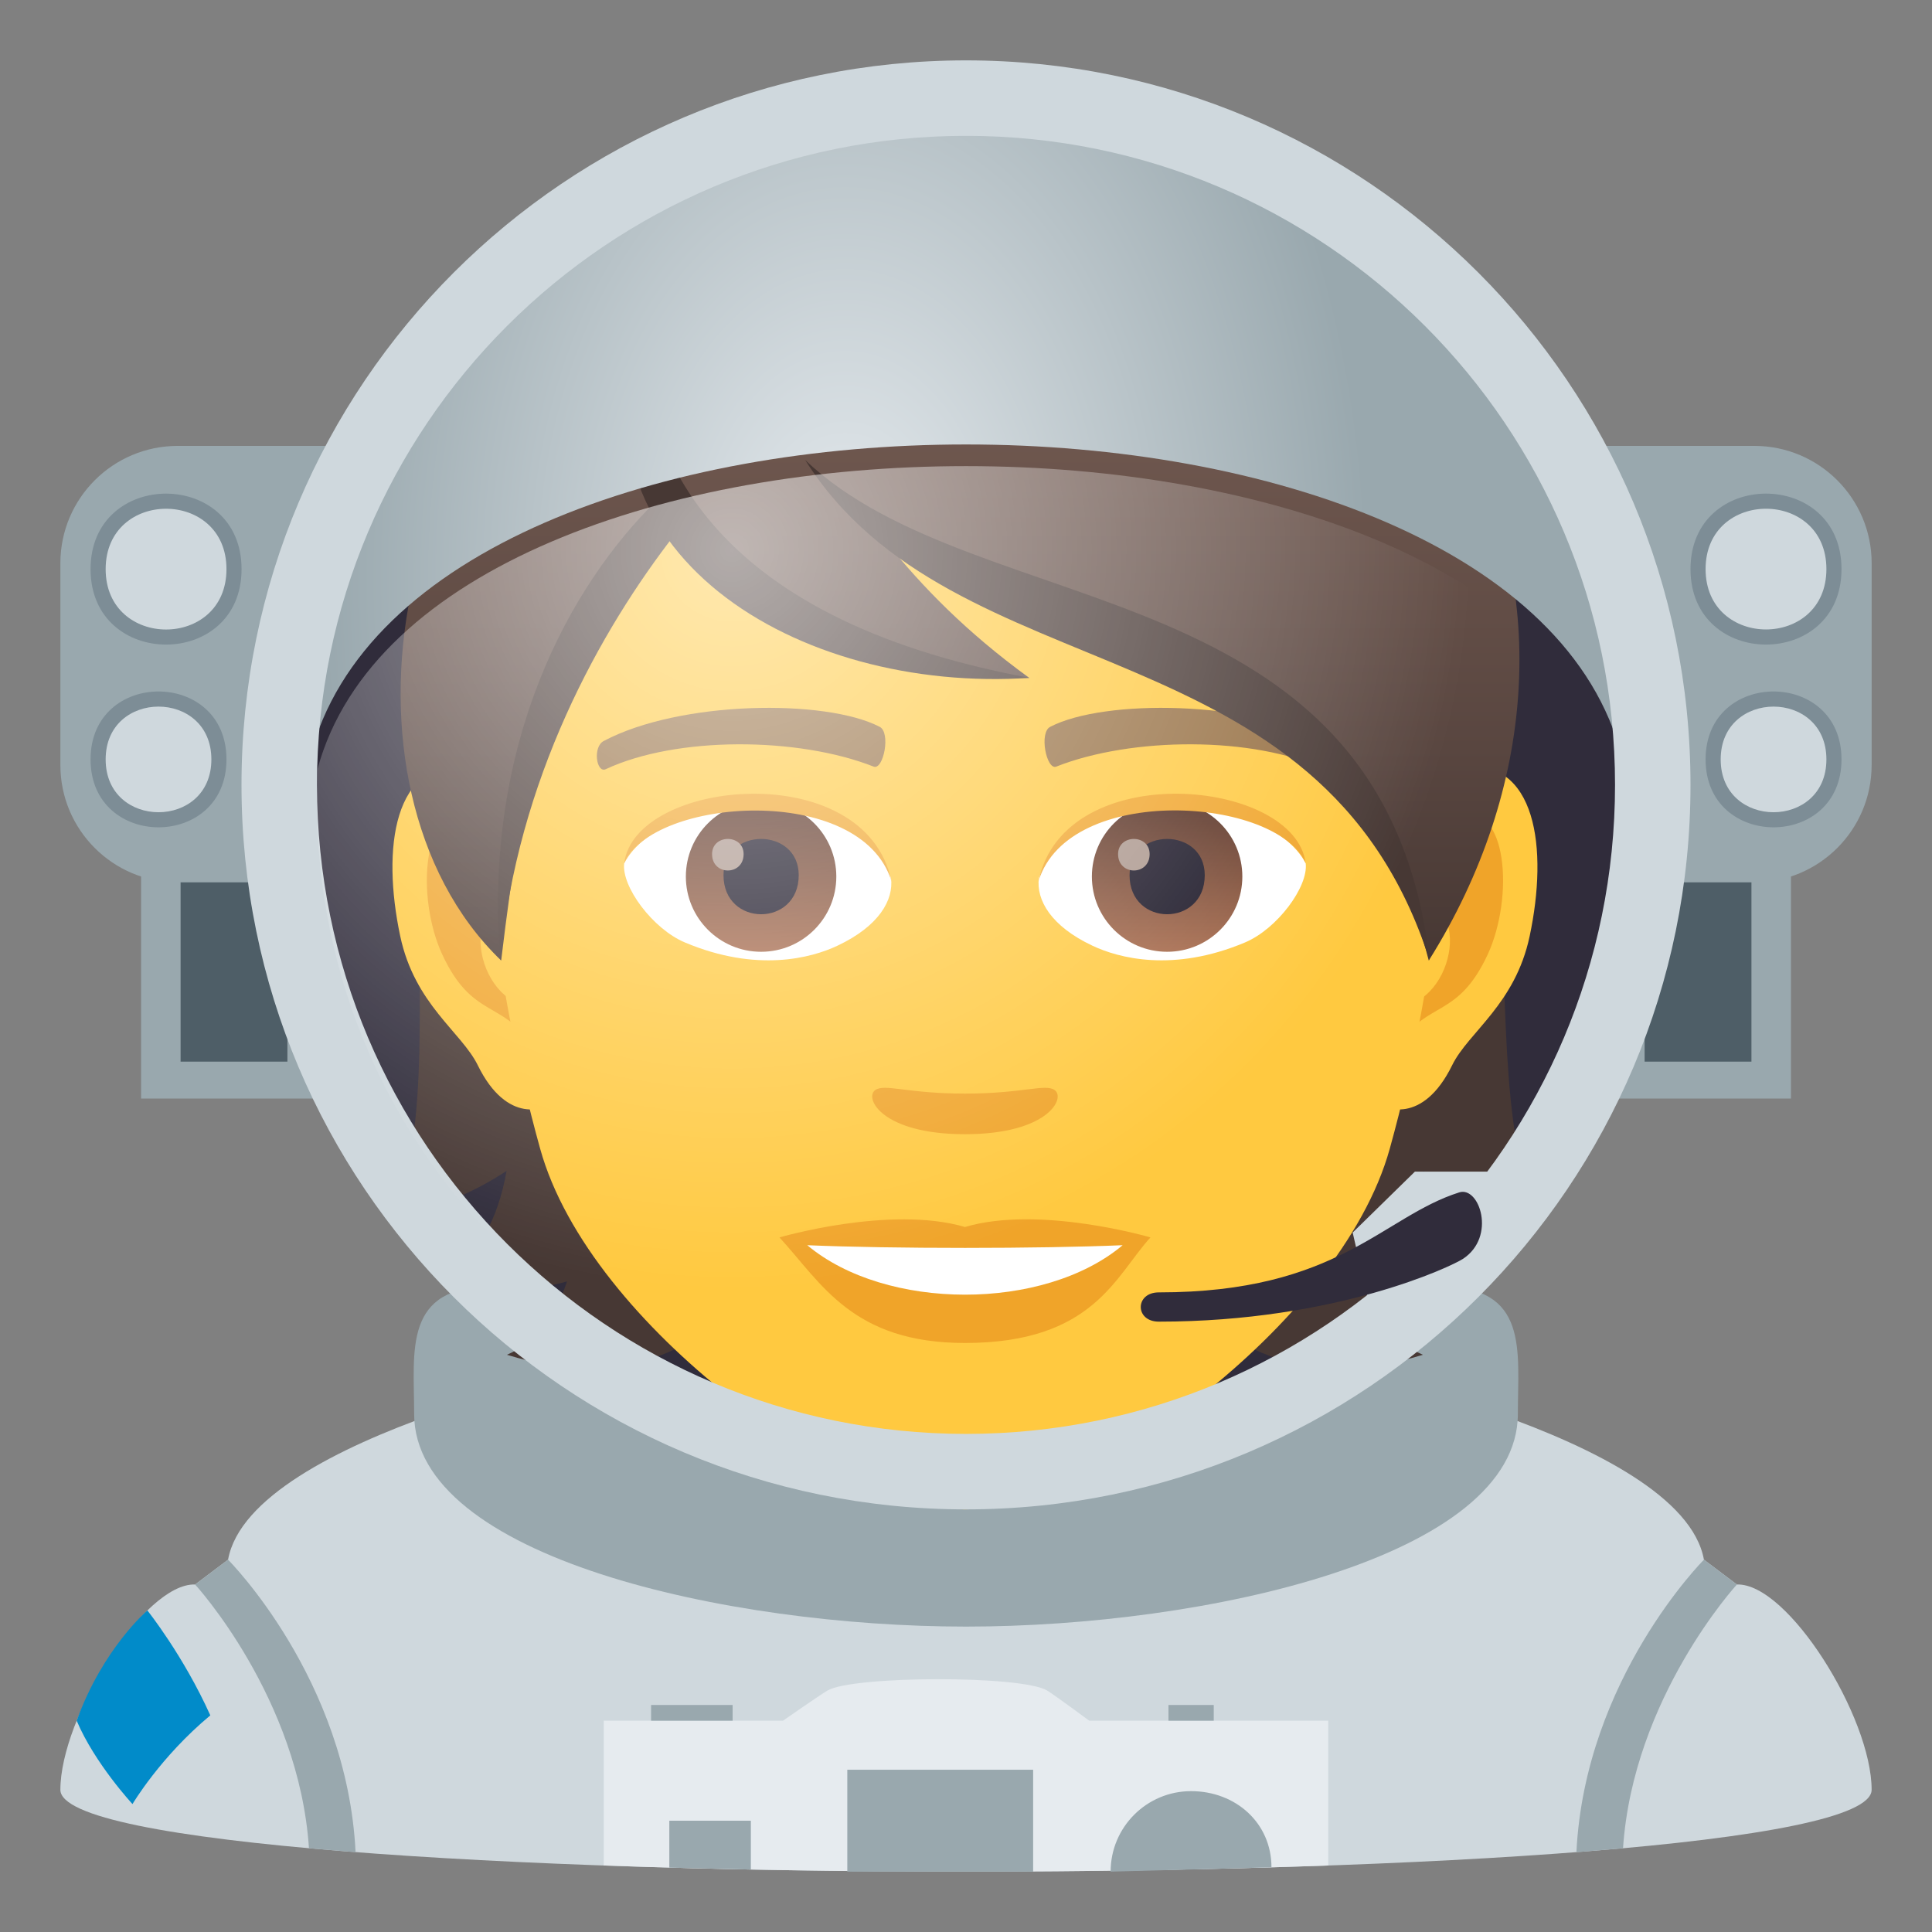 <?xml version="1.0" encoding="utf-8"?>
<!-- Generator: Adobe Illustrator 15.0.0, SVG Export Plug-In . SVG Version: 6.00 Build 0)  -->
<!DOCTYPE svg PUBLIC "-//W3C//DTD SVG 1.1//EN" "http://www.w3.org/Graphics/SVG/1.1/DTD/svg11.dtd">
<svg version="1.1" id="Layer_1" xmlns:x="http://ns.adobe.com/Extensibility/1.0/" xmlns:i="http://ns.adobe.com/AdobeIllustrator/10.0/" xmlns:graph="http://ns.adobe.com/Graphs/1.0/"
	 xmlns="http://www.w3.org/2000/svg" xmlns:xlink="http://www.w3.org/1999/xlink" xmlns:a="http://ns.adobe.com/AdobeSVGViewerExtensions/3.0/"
	 x="0px" y="0px" width="64px" height="64px" viewBox="0 0 64 64" enable-background="new 0 0 64 64" xml:space="preserve">
<rect x="0" y="0" width="64" height="64" fill="#808080" stroke="none"/>
<path fill="#CFD8DD" d="M57.537,52.488l-1.092-0.822c-0.744-4.123-13.074-6.561-13.074-6.561H20.629c0,0-12.33,2.438-13.074,6.561
	l-1.092,0.822C4.768,52.434,2,56.891,2,59.289C2,61.098,17,62,32,62s30-0.902,30-2.711C62,56.891,59.232,52.434,57.537,52.488z"/>
<path fill="#99A8AE" d="M53.765,61.225c0.334-4.994,3.772-8.736,3.772-8.736l-1.092-0.822c0,0-3.942,3.941-4.224,9.689
	C53.027,61.289,53.765,61.225,53.765,61.225z"/>
<path fill="#99A8AE" d="M10.235,61.225c-0.334-4.994-3.772-8.736-3.772-8.736l1.092-0.822c0,0,3.942,3.941,4.224,9.689
	C10.973,61.289,10.235,61.225,10.235,61.225z"/>
<path fill="#018BC9" d="M4.882,53.348c0,0-1.478,1.258-2.342,3.652c0.599,1.418,1.849,2.762,1.849,2.762s0.922-1.563,2.578-2.938
	C6.074,54.838,4.882,53.348,4.882,53.348z"/>
<path fill="#99A8AE" d="M47.67,42.609c-2.129,0-29.217,0-31.344,0c-2.984,0-2.607,2.113-2.607,4.227
	c0,4.756,10.385,7.047,18.281,7.047s18.281-2.291,18.281-7.047C50.281,44.723,50.658,42.609,47.67,42.609"/>
<path fill="#E6EBEF" d="M36.082,57c0,0-1.154-0.854-1.396-1c-0.836-0.508-6.439-0.49-7.273,0c-0.248,0.145-1.475,1-1.475,1H20v4.797
	C23.796,61.932,27.896,62,32,62s8.204-0.068,12-0.203V57H36.082z"/>
<rect x="28.068" y="58.625" fill="#99A8AE" width="6.156" height="3.375"/>
<polygon fill="#99A8AE" points="24.873,61.932 22.172,61.867 22.172,60.313 24.873,60.313 "/>
<rect x="21.568" y="56.48" fill="#99A8AE" width="2.701" height="0.52"/>
<rect x="38.707" y="56.48" fill="#99A8AE" width="1.5" height="0.52"/>
<path fill="#99A8AE" d="M39.457,59.334c-1.473,0-2.666,1.193-2.666,2.666l5.328-0.143C42.119,60.385,40.93,59.334,39.457,59.334z"/>
<rect x="4.674" y="29.016" fill="#99A8AE" width="6.156" height="7.375"/>
<rect x="5.982" y="27.793" fill="#4E5E67" width="3.539" height="7.375"/>
<rect x="53.172" y="29.016" fill="#99A8AE" width="6.156" height="7.375"/>
<rect x="54.48" y="27.793" fill="#4E5E67" width="3.539" height="7.375"/>
<path fill="#99A8AE" d="M62,25.342c0,2.148-1.74,3.887-3.887,3.887H5.887C3.74,29.229,2,27.49,2,25.342v-6.684
	c0-2.146,1.74-3.887,3.887-3.887h52.227c2.146,0,3.887,1.74,3.887,3.887V25.342z"/>
<circle fill="#302C3B" cx="32" cy="26" r="22"/>
<path fill="#7D8D96" d="M61.002,18.852c0,3.334-5.002,3.334-5.002,0S61.002,15.518,61.002,18.852z"/>
<path fill="#7D8D96" d="M61.002,25.156c0,3-4.502,3-4.502,0S61.002,22.156,61.002,25.156z"/>
<path fill="#CFD8DD" d="M60.502,18.852c0,2.666-4.002,2.666-4.002,0S60.502,16.186,60.502,18.852z"/>
<path fill="#CFD8DD" d="M60.502,25.156c0,2.334-3.502,2.334-3.502,0C57,22.824,60.502,22.824,60.502,25.156z"/>
<path fill="#7D8D96" d="M8.002,18.854c0,3.332-5.002,3.332-5.002,0C3,15.518,8.002,15.518,8.002,18.854z"/>
<path fill="#7D8D96" d="M7.502,25.156c0,3-4.502,3-4.502,0S7.502,22.156,7.502,25.156z"/>
<path fill="#CFD8DD" d="M7.502,18.854c0,2.666-4.002,2.666-4.002,0C3.5,16.186,7.502,16.186,7.502,18.854z"/>
<path fill="#CFD8DD" d="M7.002,25.156c0,2.334-3.502,2.334-3.502,0C3.5,22.824,7.002,22.824,7.002,25.156z"/>
<path fill="#473834" d="M47.148,38.787c1.08,0.713,2.326,1.247,3.781,1.52c-2.582-5.889,1.312-18.237-6.669-27.311
	c-11.25,0.338-12.806,36.722,2.876,31.883c-0.998-0.433-1.624-1.315-1.991-2.43c1.209,0.347,2.621,0.358,4.268-0.148
	C48.104,41.734,47.437,40.4,47.148,38.787z"/>
<path fill="#473834" d="M18.91,12.996c-7.979,9.073-3.327,21.422-5.91,27.311c1.454-0.272,2.701-0.807,3.781-1.52
	c-0.287,1.613-0.955,2.947-2.264,3.514c1.645,0.507,3.057,0.495,4.266,0.148c-0.367,1.114-0.991,1.997-1.99,2.43
	C32.474,49.718,30.16,13.334,18.91,12.996z"/>
<path id="Path_3252_" fill="#FFC940" d="M48.377,25.393c-2.541,0.309-4.375,8.816-2.778,11.063c0.225,0.313,1.534,0.813,2.505-1.168
	c0.537-1.098,2.089-2.014,2.568-4.277C51.288,28.109,50.905,25.086,48.377,25.393z"/>
<path id="Path_3251_" fill="#FFC940" d="M15.555,25.393c2.541,0.309,4.375,8.816,2.776,11.063c-0.224,0.313-1.533,0.813-2.504-1.168
	c-0.538-1.098-2.089-2.014-2.569-4.277C12.642,28.109,13.027,25.086,15.555,25.393z"/>
<path id="Path_3250_" fill="#F0A429" d="M48.308,27.023c-0.662,0.209-1.386,1.22-1.778,2.896c2.317-0.498,1.738,3.362-0.275,3.436
	c0.018,0.388,0.045,0.787,0.092,1.209c0.971-1.411,1.956-0.846,2.933-2.941C50.158,29.732,49.949,26.508,48.308,27.023z"/>
<path id="Path_3249_" fill="#F0A429" d="M17.4,29.916c-0.393-1.674-1.114-2.685-1.776-2.893c-1.642-0.516-1.852,2.709-0.972,4.6
	c0.977,2.096,1.962,1.53,2.934,2.941c0.048-0.423,0.074-0.822,0.091-1.211C15.684,33.258,15.113,29.446,17.4,29.916z"/>
<path fill="#FFC940" d="M31.965,9.035c-11.008,0-16.311,8.965-15.648,20.492c0.136,2.318,0.78,5.662,1.576,8.525
	c1.65,5.953,10.362,11.948,14.072,11.948c3.709,0,12.421-5.995,14.073-11.948c0.795-2.863,1.439-6.207,1.576-8.525
	C48.275,18,42.976,9.035,31.965,9.035z"/>
<path id="Path_3248_" fill="#966F42" d="M43.925,24.543c-2.518-1.333-7.336-1.398-9.13-0.469c-0.385,0.18-0.13,1.443,0.192,1.322
	c2.501-0.989,6.536-1.012,8.877,0.085C44.177,25.623,44.307,24.729,43.925,24.543z"/>
<path id="Path_3247_" fill="#966F42" d="M20.006,24.543c2.517-1.333,7.332-1.398,9.129-0.469c0.384,0.18,0.131,1.443-0.192,1.322
	c-2.505-0.989-6.534-1.012-8.878,0.085C19.754,25.623,19.625,24.729,20.006,24.543z"/>
<path id="Path_3246_" fill="#F0A429" d="M34.936,36.109c-0.313-0.219-1.052,0.118-2.971,0.118c-1.917,0-2.655-0.337-2.971-0.118
	c-0.376,0.266,0.224,1.463,2.971,1.463C34.714,37.572,35.313,36.375,34.936,36.109z"/>
<path id="Path_3245_" fill="#F0A429" d="M31.965,40.646c-2.476-0.729-6.144,0.345-6.144,0.345c1.396,1.522,2.421,3.497,6.144,3.497
	c4.266,0,4.992-2.242,6.146-3.497C38.111,40.991,34.439,39.914,31.965,40.646z"/>
<path id="Path_3244_" fill="#FFFFFF" d="M26.742,41.249c2.596,2.178,7.837,2.192,10.447,0
	C34.423,41.367,29.528,41.369,26.742,41.249z"/>
<path id="Path_3243_" fill="#FFFFFF" d="M29.516,29.086c0.094,0.729-0.401,1.594-1.771,2.24c-0.869,0.412-2.679,0.896-5.057-0.106
	c-1.065-0.448-2.104-1.849-2.011-2.622C21.967,26.168,28.31,25.813,29.516,29.086z"/>
<linearGradient id="Oval_1_" gradientUnits="userSpaceOnUse" x1="-424.585" y1="477.466" x2="-424.585" y2="478.225" gradientTransform="matrix(6.57 0 0 -6.57 2814.78 3168.528)">
	<stop  offset="0" style="stop-color:#A6694A"/>
	<stop  offset="1" style="stop-color:#4F2A1E"/>
	<a:midPointStop  offset="0" style="stop-color:#A6694A"/>
	<a:midPointStop  offset="0.5" style="stop-color:#A6694A"/>
	<a:midPointStop  offset="1" style="stop-color:#4F2A1E"/>
</linearGradient>
<circle id="Oval_260_" fill="url(#Oval_1_)" cx="25.212" cy="29.037" r="2.492"/>
<path id="Path_3242_" fill="#1A1626" d="M23.967,28.991c0,1.726,2.492,1.726,2.492,0C26.459,27.391,23.967,27.391,23.967,28.991z"/>
<path id="Path_3241_" fill="#AB968C" d="M23.588,28.293c0,0.724,1.045,0.724,1.045,0C24.633,27.624,23.588,27.624,23.588,28.293z"/>
<path id="Path_2278_" fill="#F0A429" d="M29.528,29.183c-1.013-3.253-7.911-2.772-8.851-0.585
	C21.026,25.797,28.665,25.058,29.528,29.183z"/>
<path id="Path_2277_" fill="#FFFFFF" d="M34.414,29.086c-0.093,0.729,0.401,1.594,1.771,2.24c0.87,0.412,2.679,0.896,5.057-0.106
	c1.067-0.448,2.104-1.849,2.011-2.622C41.965,26.168,35.62,25.813,34.414,29.086z"/>
<linearGradient id="Oval_2_" gradientUnits="userSpaceOnUse" x1="-425.237" y1="477.466" x2="-425.237" y2="478.225" gradientTransform="matrix(6.57 0 0 -6.57 2832.511 3168.528)">
	<stop  offset="0" style="stop-color:#A6694A"/>
	<stop  offset="1" style="stop-color:#4F2A1E"/>
	<a:midPointStop  offset="0" style="stop-color:#A6694A"/>
	<a:midPointStop  offset="0.5" style="stop-color:#A6694A"/>
	<a:midPointStop  offset="1" style="stop-color:#4F2A1E"/>
</linearGradient>
<circle id="Oval_259_" fill="url(#Oval_2_)" cx="38.662" cy="29.037" r="2.492"/>
<path id="Path_2276_" fill="#1A1626" d="M37.418,28.991c0,1.726,2.491,1.726,2.491,0C39.909,27.391,37.418,27.391,37.418,28.991z"/>
<path id="Path_2275_" fill="#AB968C" d="M37.038,28.293c0,0.724,1.045,0.724,1.045,0C38.083,27.624,37.038,27.624,37.038,28.293z"/>
<path id="Path_2274_" fill="#F0A429" d="M34.404,29.183c1.01-3.251,7.904-2.786,8.848-0.585
	C42.902,25.797,35.265,25.058,34.404,29.183z"/>
<linearGradient id="SVGID_1_" gradientUnits="userSpaceOnUse" x1="31.802" y1="31.818" x2="31.802" y2="6.001">
	<stop  offset="0" style="stop-color:#473834"/>
	<stop  offset="0.272" style="stop-color:#594640"/>
	<stop  offset="0.723" style="stop-color:#715950"/>
	<stop  offset="1" style="stop-color:#7A6056"/>
	<a:midPointStop  offset="0" style="stop-color:#473834"/>
	<a:midPointStop  offset="0.4" style="stop-color:#473834"/>
	<a:midPointStop  offset="1" style="stop-color:#7A6056"/>
</linearGradient>
<path fill="url(#SVGID_1_)" d="M31.967,6.001c-6.698,0-10.046,3.034-10.725,4.474c-8.099,1.852-10.701,15.516-4.64,21.344
	c0.752-6.211,1.477-10.201,5.606-14.404c2.407,3.227,7.409,5.042,11.889,5.042c-2.121-1.541-3.566-3.051-4.702-4.458
	c7.479,3.433,15.855,5.63,17.935,13.82C54.527,20.359,48.549,6.001,31.967,6.001z"/>
<path fill="#473834" d="M21.224,10.473c-0.08,4.428,2.185,9.995,12.88,11.982C26.452,22.972,18.603,18.35,21.224,10.473z"/>
<path fill="#473834" d="M21.718,16.613c-2.787,2.746-5.736,7.939-5.144,15.205c0.554-6.005,3.313-10.949,5.811-14.152
	C22.209,17.473,21.867,16.832,21.718,16.613z"/>
<path fill="#473834" d="M26.671,15.236c5.765,5.504,19.175,3.534,20.688,16.582C43.771,20.547,31.612,23.075,26.671,15.236z"/>
<radialGradient id="SVGID_2_" cx="28.001" cy="19.168" r="17.316" gradientTransform="matrix(1 0 0 1.5 0 -9.584)" gradientUnits="userSpaceOnUse">
	<stop  offset="0" style="stop-color:#E6EBEF"/>
	<stop  offset="0.193" style="stop-color:#D7DEE2"/>
	<stop  offset="1" style="stop-color:#99A8AE"/>
	<a:midPointStop  offset="0" style="stop-color:#E6EBEF"/>
	<a:midPointStop  offset="0.485" style="stop-color:#E6EBEF"/>
	<a:midPointStop  offset="1" style="stop-color:#99A8AE"/>
</radialGradient>
<path fill="url(#SVGID_2_)" d="M53.73,25.09c0.176-0.949,0.27-1.92,0.27-2.91c0-10.273-9.85-18.602-22-18.602S10,11.906,10,22.18
	c0,0.99,0.094,1.961,0.27,2.91C13.76,11.268,50.242,11.268,53.73,25.09z"/>
<path fill="#CFD8DD" d="M32,2C18.746,2,8,12.746,8,26s10.746,24,24,24s24-10.746,24-24S45.254,2,32,2z M32,47.5
	c-11.873,0-21.5-9.627-21.5-21.5c0-11.875,9.627-21.5,21.5-21.5c11.875,0,21.5,9.625,21.5,21.5C53.5,37.873,43.875,47.5,32,47.5z"/>
<polygon fill="#CFD8DD" points="45.518,43.906 44.809,40.83 46.871,38.811 50.715,38.811 "/>
<path fill="#302C3B" d="M38.387,43.781c-0.797,0-0.797-0.969,0-0.969c5.953,0,7.391-2.5,9.953-3.313
	c0.666-0.211,1.234,1.469,0.125,2.201C48.09,41.947,44.262,43.781,38.387,43.781z"/>
<radialGradient id="SVGID_3_" cx="24.25" cy="18.22" r="31.086" gradientUnits="userSpaceOnUse">
	<stop  offset="0" style="stop-color:#FFFFFF;stop-opacity:0.73"/>
	<stop  offset="0.788" style="stop-color:#FFFFFF;stop-opacity:0"/>
	<a:midPointStop  offset="0" style="stop-color:#FFFFFF;stop-opacity:0.73"/>
	<a:midPointStop  offset="0.485" style="stop-color:#FFFFFF;stop-opacity:0.73"/>
	<a:midPointStop  offset="0.788" style="stop-color:#FFFFFF;stop-opacity:0"/>
</radialGradient>
<path opacity="0.8" fill="url(#SVGID_3_)" d="M10.521,25.463c-0.016,0.34-0.025,0.68-0.025,1.023C10.496,38.395,20.123,47.5,32,47.5
	c11.875,0,21.504-9.105,21.504-21.014c0-0.344-0.01-0.684-0.025-1.023C49.828,12.1,14.172,12.1,10.521,25.463z"/>
</svg>
